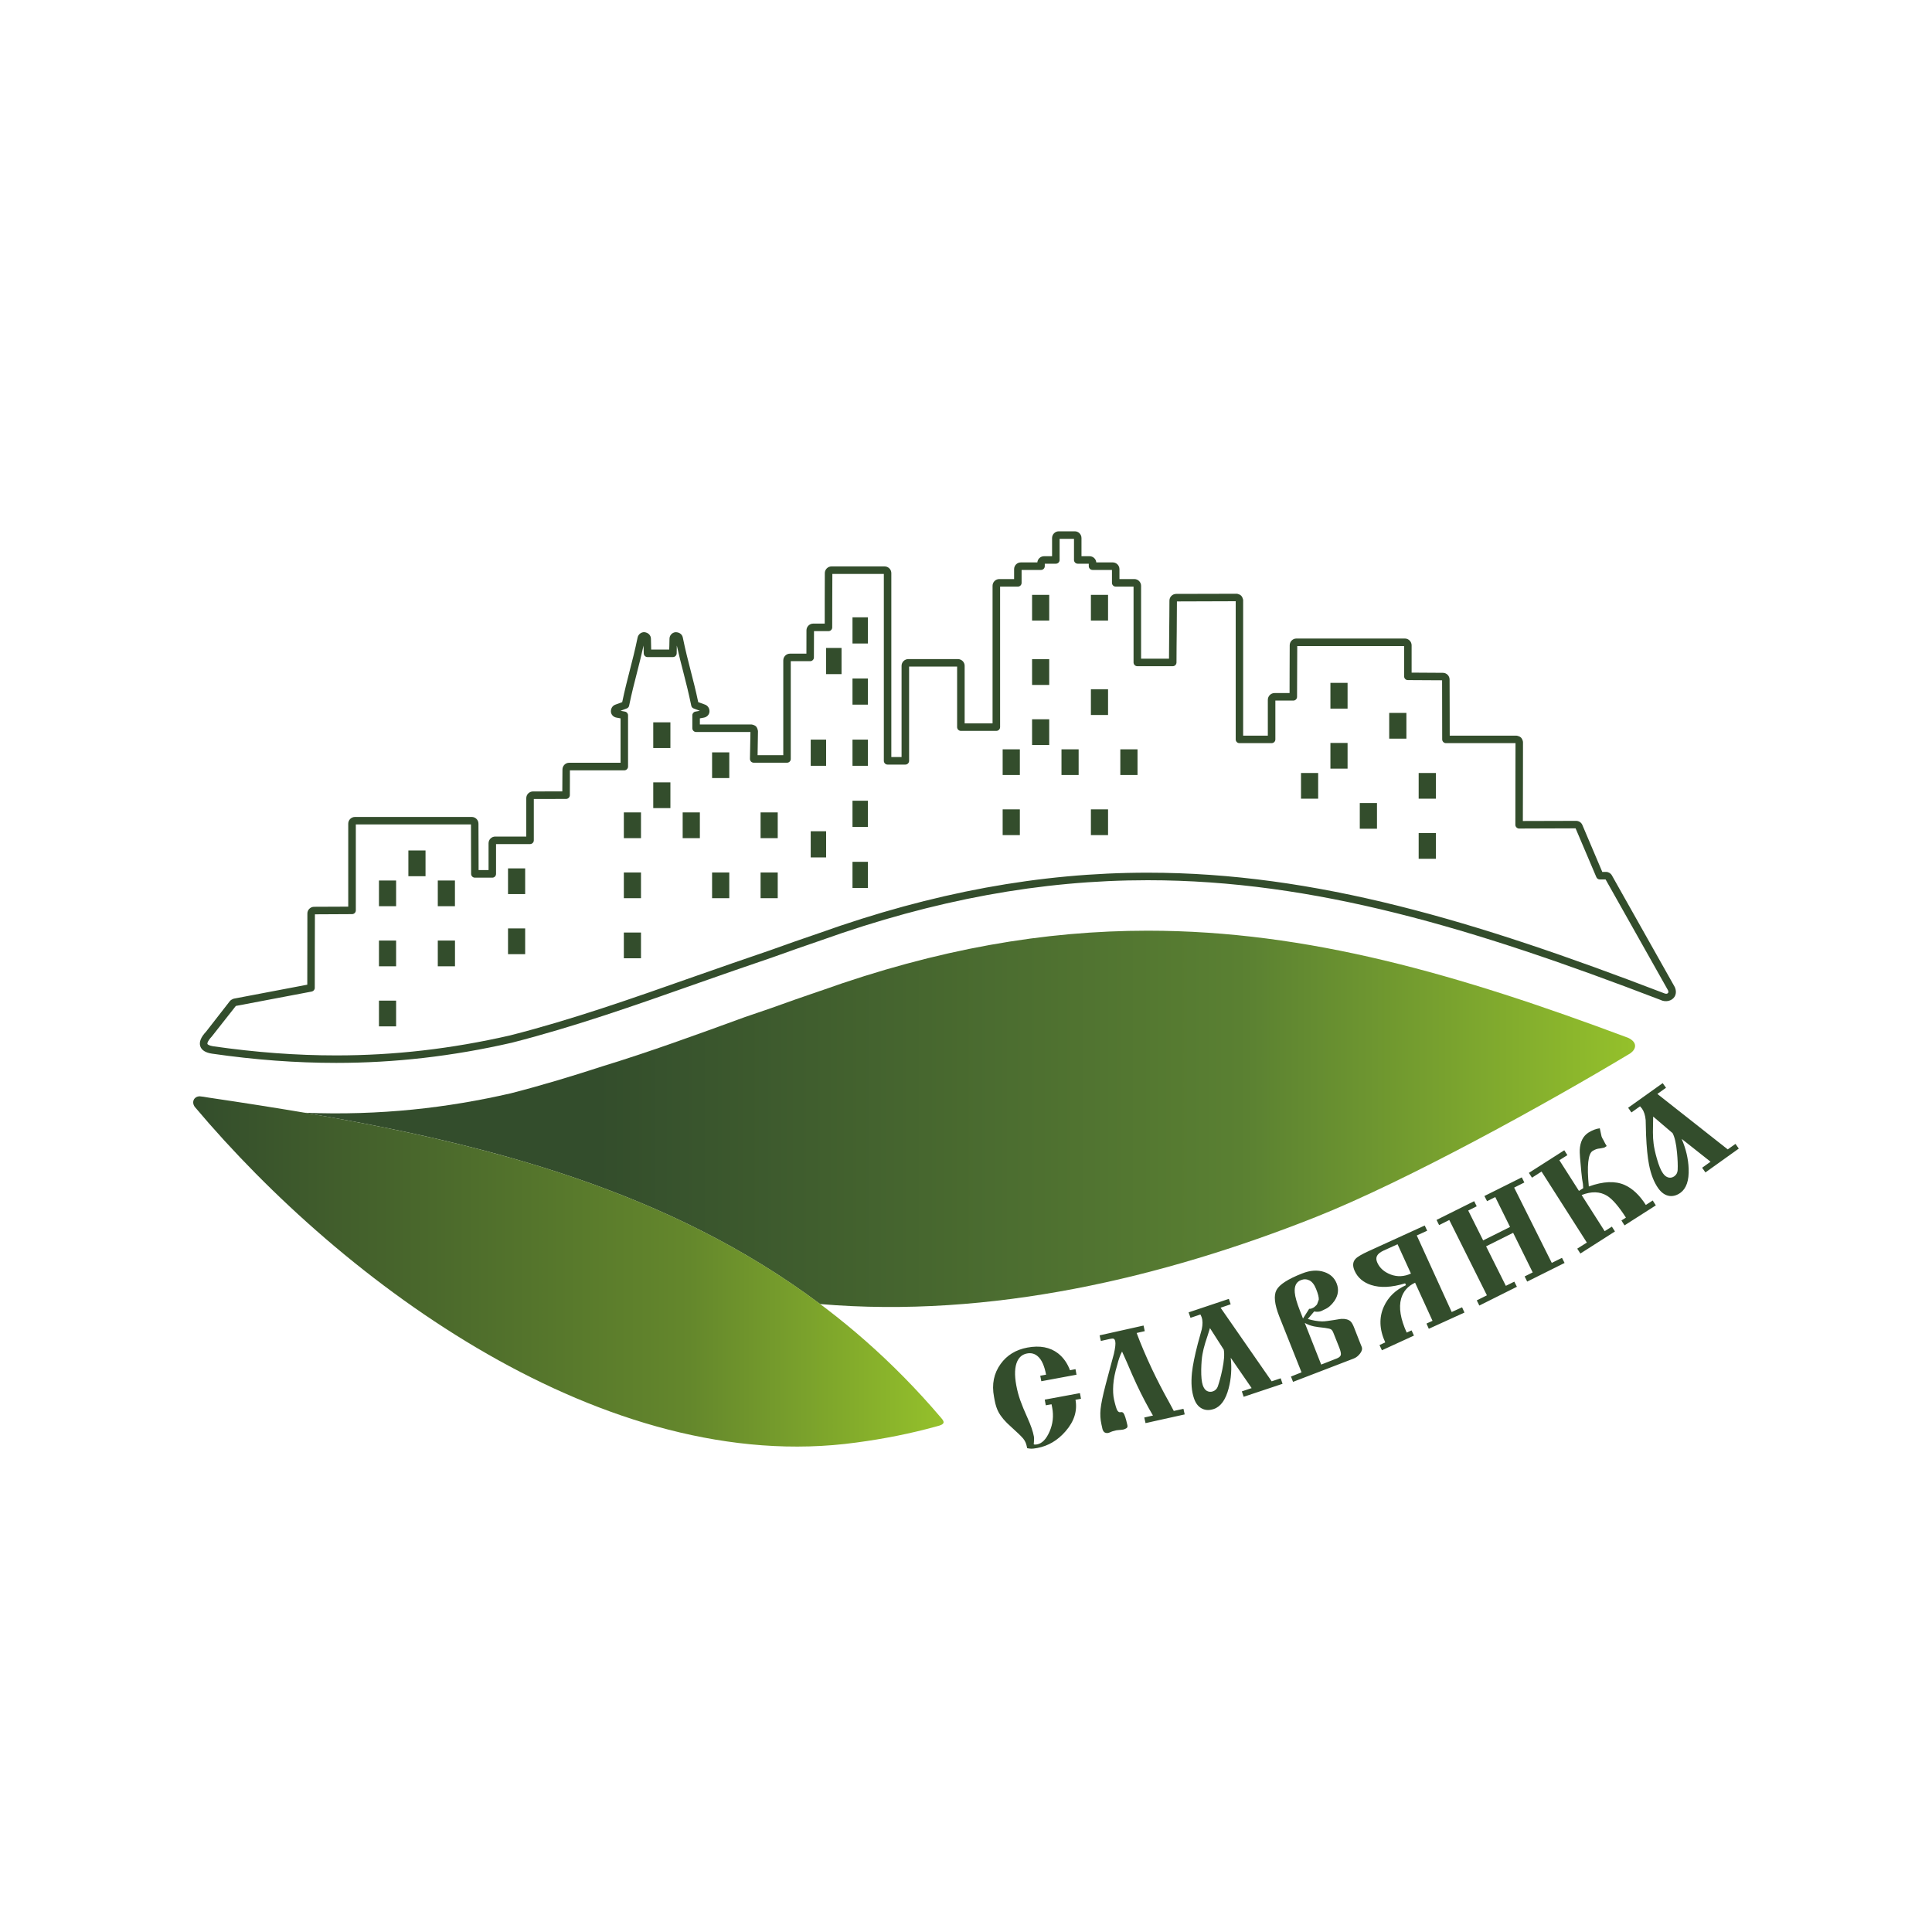 <svg width="40" height="40" viewBox="0 0 40 40" fill="none" xmlns="http://www.w3.org/2000/svg">
<rect width="40" height="40" fill="white"/>
<path d="M4.883 20.827L4.384 21.461C4.3 21.55 4.289 21.599 4.294 21.613C4.298 21.625 4.328 21.648 4.413 21.662C5.3 21.789 6.134 21.851 6.962 21.851C8.163 21.851 9.339 21.716 10.557 21.438C11.842 21.111 13.083 20.674 14.396 20.211L14.419 20.203C14.912 20.03 15.421 19.852 15.943 19.675C16.273 19.556 16.611 19.437 16.957 19.32C19.311 18.478 21.537 18.068 23.763 18.068C27.235 18.068 30.542 19.064 34.44 20.559C34.493 20.585 34.523 20.576 34.537 20.555C34.548 20.539 34.54 20.517 34.535 20.504L33.242 18.208L33.122 18.208C33.091 18.208 33.063 18.189 33.051 18.161L32.621 17.15L31.451 17.154C31.433 17.155 31.412 17.145 31.397 17.131C31.382 17.116 31.374 17.097 31.374 17.076C31.374 16.792 31.375 16.507 31.375 16.223C31.376 15.944 31.377 15.665 31.377 15.386H29.937C29.895 15.386 29.859 15.352 29.859 15.308C29.859 15.102 29.859 14.896 29.858 14.689C29.858 14.488 29.857 14.287 29.857 14.085L29.147 14.081C29.105 14.081 29.071 14.046 29.071 14.003V13.376H26.858C26.858 13.549 26.856 13.721 26.856 13.894C26.854 14.072 26.854 14.249 26.854 14.427C26.854 14.47 26.819 14.505 26.776 14.505H26.405V15.309C26.405 15.352 26.37 15.386 26.327 15.386H25.661C25.618 15.386 25.584 15.352 25.584 15.309V12.448L24.367 12.452C24.367 12.66 24.365 12.868 24.363 13.076C24.361 13.29 24.358 13.502 24.358 13.715C24.358 13.758 24.324 13.793 24.28 13.793H23.547C23.504 13.793 23.469 13.758 23.469 13.715V12.145H23.099C23.057 12.145 23.022 12.11 23.022 12.068V11.8H22.62C22.577 11.8 22.542 11.765 22.542 11.722V11.671H22.314C22.271 11.671 22.236 11.636 22.236 11.594V11.156H21.938V11.594C21.938 11.636 21.904 11.671 21.86 11.671H21.631V11.722C21.631 11.765 21.596 11.8 21.554 11.8H21.151V12.068C21.151 12.11 21.117 12.145 21.074 12.145H20.706V15.054C20.706 15.097 20.671 15.132 20.628 15.132H19.894C19.851 15.132 19.816 15.097 19.816 15.054V13.801H18.822V15.752C18.822 15.795 18.787 15.83 18.744 15.83H18.376C18.334 15.83 18.299 15.795 18.299 15.752V11.883H17.233C17.233 12.065 17.232 12.247 17.231 12.429C17.231 12.615 17.23 12.803 17.23 12.99C17.23 13.033 17.195 13.067 17.153 13.067H16.853L16.851 13.612C16.851 13.655 16.816 13.689 16.773 13.689H16.372V15.714C16.372 15.757 16.337 15.791 16.295 15.791H15.605C15.585 15.791 15.565 15.783 15.55 15.769C15.536 15.754 15.527 15.733 15.527 15.713L15.537 15.155H14.411C14.369 15.155 14.334 15.12 14.334 15.077V14.809C14.334 14.771 14.361 14.739 14.398 14.733L14.49 14.716L14.361 14.668C14.336 14.659 14.318 14.637 14.312 14.611C14.258 14.348 14.203 14.133 14.15 13.926C14.105 13.753 14.059 13.575 14.013 13.367C14.013 13.371 14.013 13.375 14.012 13.379C14.011 13.428 14.01 13.477 14.01 13.525C14.01 13.569 13.975 13.604 13.932 13.604H13.405C13.363 13.604 13.329 13.57 13.328 13.527L13.324 13.366C13.278 13.574 13.232 13.753 13.188 13.926C13.135 14.133 13.079 14.348 13.025 14.611C13.02 14.637 13.001 14.659 12.975 14.668L12.847 14.716L12.939 14.733C12.975 14.739 13.003 14.771 13.003 14.809V15.871C13.003 15.914 12.968 15.949 12.925 15.949H11.799C11.799 16.032 11.799 16.115 11.799 16.198C11.798 16.287 11.798 16.375 11.798 16.463C11.798 16.506 11.763 16.541 11.72 16.541L11.052 16.542V17.398C11.052 17.441 11.017 17.476 10.973 17.476H10.27V18.093C10.27 18.136 10.236 18.171 10.193 18.171H9.831C9.789 18.171 9.754 18.136 9.754 18.093C9.754 17.919 9.753 17.746 9.752 17.573C9.752 17.405 9.751 17.238 9.751 17.069H7.367V18.849C7.367 18.891 7.332 18.926 7.289 18.926L6.52 18.93C6.519 19.18 6.519 19.432 6.518 19.683C6.517 19.939 6.517 20.196 6.517 20.453C6.517 20.49 6.491 20.521 6.454 20.529L4.883 20.827V20.827ZM6.962 22.006C6.126 22.006 5.286 21.944 4.39 21.815C4.256 21.795 4.174 21.743 4.147 21.663C4.118 21.577 4.157 21.475 4.266 21.36L4.758 20.728C4.777 20.703 4.81 20.688 4.827 20.681C4.832 20.679 4.836 20.677 4.842 20.676L6.362 20.387C6.362 20.152 6.362 19.917 6.363 19.682C6.364 19.425 6.364 19.169 6.364 18.913C6.364 18.836 6.427 18.774 6.504 18.774L7.21 18.771V17.053C7.21 16.976 7.273 16.914 7.35 16.914H9.767C9.843 16.914 9.906 16.976 9.906 17.053C9.906 17.226 9.907 17.399 9.908 17.573C9.908 17.72 9.909 17.867 9.909 18.014H10.115V17.459C10.115 17.382 10.177 17.32 10.254 17.32H10.896V16.525C10.896 16.448 10.959 16.386 11.035 16.386L11.642 16.385C11.642 16.323 11.643 16.26 11.643 16.197C11.644 16.108 11.645 16.02 11.645 15.932C11.645 15.855 11.707 15.792 11.784 15.792H12.848V14.873L12.762 14.857C12.695 14.845 12.648 14.79 12.648 14.726C12.648 14.664 12.683 14.61 12.738 14.59L12.882 14.537C12.934 14.289 12.986 14.085 13.037 13.887C13.091 13.679 13.146 13.464 13.201 13.199C13.215 13.134 13.272 13.088 13.337 13.088C13.422 13.095 13.477 13.155 13.477 13.226L13.482 13.448H13.855C13.856 13.423 13.856 13.398 13.858 13.373C13.859 13.324 13.861 13.275 13.861 13.226C13.861 13.155 13.915 13.095 13.986 13.089H13.988C14.068 13.089 14.124 13.135 14.137 13.2C14.191 13.464 14.246 13.679 14.3 13.887C14.351 14.085 14.404 14.289 14.456 14.537L14.599 14.589C14.654 14.61 14.689 14.663 14.689 14.726C14.689 14.79 14.642 14.844 14.576 14.857L14.49 14.873V14.999H15.554C15.559 14.999 15.564 15 15.569 15.001C15.59 15.005 15.629 15.016 15.653 15.04C15.677 15.066 15.687 15.104 15.691 15.124C15.693 15.129 15.693 15.135 15.693 15.14L15.685 15.635H16.217V13.672C16.217 13.596 16.279 13.533 16.356 13.533H16.696L16.697 13.051C16.697 12.974 16.76 12.911 16.837 12.911H17.075C17.075 12.75 17.075 12.589 17.075 12.427C17.076 12.24 17.077 12.053 17.077 11.866C17.077 11.79 17.139 11.727 17.216 11.727H18.314C18.392 11.727 18.454 11.79 18.454 11.866V15.674H18.666V13.784C18.666 13.708 18.729 13.646 18.805 13.646H19.832C19.909 13.646 19.972 13.708 19.972 13.784V14.977H20.55V12.128C20.55 12.052 20.612 11.989 20.689 11.989H20.996V11.784C20.996 11.707 21.058 11.644 21.135 11.644H21.477C21.483 11.572 21.543 11.516 21.616 11.516H21.782V11.14C21.782 11.063 21.844 11 21.922 11H22.252C22.329 11 22.391 11.063 22.391 11.14V11.516H22.558C22.631 11.516 22.692 11.572 22.697 11.644H23.038C23.115 11.644 23.177 11.707 23.177 11.784V11.989H23.485C23.562 11.989 23.625 12.052 23.625 12.129V13.637H24.203C24.203 13.45 24.205 13.261 24.207 13.074C24.209 12.861 24.212 12.648 24.212 12.435C24.212 12.359 24.274 12.297 24.35 12.296L25.598 12.293H25.599C25.604 12.293 25.609 12.293 25.614 12.293C25.635 12.298 25.673 12.309 25.698 12.334C25.721 12.358 25.732 12.395 25.737 12.415C25.738 12.42 25.738 12.426 25.738 12.431V15.231H26.249V14.489C26.249 14.412 26.312 14.349 26.388 14.349H26.699C26.699 14.197 26.699 14.045 26.7 13.893C26.701 13.715 26.702 13.537 26.702 13.36C26.702 13.283 26.764 13.22 26.841 13.22H29.086C29.162 13.22 29.226 13.283 29.226 13.36V13.926L29.873 13.93C29.95 13.93 30.012 13.993 30.012 14.068C30.012 14.275 30.013 14.482 30.014 14.689C30.014 14.869 30.014 15.05 30.015 15.231H31.393C31.398 15.231 31.403 15.231 31.409 15.232C31.429 15.237 31.467 15.247 31.492 15.272C31.516 15.297 31.527 15.334 31.531 15.355C31.532 15.36 31.532 15.366 31.532 15.37C31.532 15.655 31.532 15.939 31.531 16.223C31.53 16.481 31.529 16.739 31.529 16.998L32.631 16.995C32.688 16.995 32.739 17.028 32.761 17.08L33.174 18.053L33.25 18.052C33.301 18.052 33.347 18.079 33.372 18.123L34.674 20.435C34.708 20.511 34.704 20.583 34.668 20.639C34.61 20.727 34.482 20.755 34.376 20.701C30.503 19.215 27.21 18.224 23.762 18.224C21.555 18.224 19.346 18.63 17.009 19.465C16.662 19.583 16.325 19.702 15.994 19.821C15.471 19.998 14.963 20.176 14.47 20.349L14.448 20.357C13.131 20.821 11.887 21.259 10.594 21.589C9.362 21.87 8.174 22.006 6.962 22.006L6.962 22.006Z" fill="#334D2C"/>
<path fill-rule="evenodd" clip-rule="evenodd" d="M23.195 15.514H23.551V16.046H23.195V15.514Z" fill="#334D2C"/>
<path fill-rule="evenodd" clip-rule="evenodd" d="M22.586 12.316H22.941V12.848H22.586V12.316Z" fill="#334D2C"/>
<path fill-rule="evenodd" clip-rule="evenodd" d="M22.586 14.27H22.941V14.803H22.586V14.27Z" fill="#334D2C"/>
<path fill-rule="evenodd" clip-rule="evenodd" d="M22.586 16.757H22.941V17.29H22.586V16.757Z" fill="#334D2C"/>
<path fill-rule="evenodd" clip-rule="evenodd" d="M21.977 15.514H22.332V16.046H21.977V15.514Z" fill="#334D2C"/>
<path fill-rule="evenodd" clip-rule="evenodd" d="M21.368 12.316H21.723V12.848H21.368V12.316Z" fill="#334D2C"/>
<path fill-rule="evenodd" clip-rule="evenodd" d="M21.368 13.648H21.723V14.181H21.368V13.648Z" fill="#334D2C"/>
<path fill-rule="evenodd" clip-rule="evenodd" d="M21.368 14.892H21.723V15.425H21.368V14.892Z" fill="#334D2C"/>
<path fill-rule="evenodd" clip-rule="evenodd" d="M20.759 15.514H21.115V16.046H20.759V15.514Z" fill="#334D2C"/>
<path fill-rule="evenodd" clip-rule="evenodd" d="M20.759 16.757H21.115V17.29H20.759V16.757Z" fill="#334D2C"/>
<path fill-rule="evenodd" clip-rule="evenodd" d="M15.747 16.82H16.102V17.353H15.747V16.82Z" fill="#334D2C"/>
<path fill-rule="evenodd" clip-rule="evenodd" d="M15.747 18.064H16.102V18.596H15.747V18.064Z" fill="#334D2C"/>
<path fill-rule="evenodd" clip-rule="evenodd" d="M14.743 15.577H15.099V16.109H14.743V15.577Z" fill="#334D2C"/>
<path fill-rule="evenodd" clip-rule="evenodd" d="M14.743 18.064H15.099V18.596H14.743V18.064Z" fill="#334D2C"/>
<path fill-rule="evenodd" clip-rule="evenodd" d="M14.134 16.82H14.49V17.353H14.134V16.82Z" fill="#334D2C"/>
<path fill-rule="evenodd" clip-rule="evenodd" d="M13.525 14.955H13.88V15.487H13.525V14.955Z" fill="#334D2C"/>
<path fill-rule="evenodd" clip-rule="evenodd" d="M13.525 16.198H13.88V16.731H13.525V16.198Z" fill="#334D2C"/>
<path fill-rule="evenodd" clip-rule="evenodd" d="M12.916 16.82H13.271V17.353H12.916V16.82Z" fill="#334D2C"/>
<path fill-rule="evenodd" clip-rule="evenodd" d="M12.916 18.064H13.271V18.596H12.916V18.064Z" fill="#334D2C"/>
<path fill-rule="evenodd" clip-rule="evenodd" d="M12.916 19.307H13.271V19.84H12.916V19.307Z" fill="#334D2C"/>
<path fill-rule="evenodd" clip-rule="evenodd" d="M10.518 17.979H10.873V18.511H10.518V17.979Z" fill="#334D2C"/>
<path fill-rule="evenodd" clip-rule="evenodd" d="M10.518 19.222H10.873V19.755H10.518V19.222Z" fill="#334D2C"/>
<path fill-rule="evenodd" clip-rule="evenodd" d="M9.064 19.473H9.42V20.006H9.064V19.473Z" fill="#334D2C"/>
<path fill-rule="evenodd" clip-rule="evenodd" d="M9.064 18.23H9.419V18.762H9.064V18.23Z" fill="#334D2C"/>
<path fill-rule="evenodd" clip-rule="evenodd" d="M8.455 17.608H8.81V18.141H8.455V17.608Z" fill="#334D2C"/>
<path fill-rule="evenodd" clip-rule="evenodd" d="M7.846 18.23H8.201V18.762H7.846V18.23Z" fill="#334D2C"/>
<path fill-rule="evenodd" clip-rule="evenodd" d="M7.846 19.473H8.201V20.006H7.846V19.473Z" fill="#334D2C"/>
<path fill-rule="evenodd" clip-rule="evenodd" d="M7.846 20.717H8.201V21.25H7.846V20.717Z" fill="#334D2C"/>
<path fill-rule="evenodd" clip-rule="evenodd" d="M29.372 16.004H29.728V16.536H29.372V16.004Z" fill="#334D2C"/>
<path fill-rule="evenodd" clip-rule="evenodd" d="M29.372 17.247H29.728V17.78H29.372V17.247Z" fill="#334D2C"/>
<path fill-rule="evenodd" clip-rule="evenodd" d="M28.762 14.76H29.118V15.293H28.762V14.76Z" fill="#334D2C"/>
<path fill-rule="evenodd" clip-rule="evenodd" d="M28.153 16.626H28.509V17.158H28.153V16.626Z" fill="#334D2C"/>
<path fill-rule="evenodd" clip-rule="evenodd" d="M27.545 14.138H27.9V14.671H27.545V14.138Z" fill="#334D2C"/>
<path fill-rule="evenodd" clip-rule="evenodd" d="M27.545 15.382H27.9V15.914H27.545V15.382Z" fill="#334D2C"/>
<path fill-rule="evenodd" clip-rule="evenodd" d="M26.936 16.004H27.291V16.536H26.936V16.004Z" fill="#334D2C"/>
<path fill-rule="evenodd" clip-rule="evenodd" d="M17.65 12.781H17.969V13.323H17.65V12.781Z" fill="#334D2C"/>
<path fill-rule="evenodd" clip-rule="evenodd" d="M17.65 14.047H17.969V14.589H17.65V14.047Z" fill="#334D2C"/>
<path fill-rule="evenodd" clip-rule="evenodd" d="M17.65 15.313H17.969V15.855H17.65V15.313Z" fill="#334D2C"/>
<path fill-rule="evenodd" clip-rule="evenodd" d="M17.65 16.578H17.969V17.12H17.65V16.578Z" fill="#334D2C"/>
<path fill-rule="evenodd" clip-rule="evenodd" d="M17.65 17.843H17.969V18.385H17.65V17.843Z" fill="#334D2C"/>
<path fill-rule="evenodd" clip-rule="evenodd" d="M17.104 13.415H17.423V13.957H17.104V13.415Z" fill="#334D2C"/>
<path fill-rule="evenodd" clip-rule="evenodd" d="M16.785 15.313H17.104V15.855H16.785V15.313Z" fill="#334D2C"/>
<path fill-rule="evenodd" clip-rule="evenodd" d="M16.785 17.21H17.104V17.752H16.785V17.21Z" fill="#334D2C"/>
<path fill-rule="evenodd" clip-rule="evenodd" d="M16.983 20.515C16.636 20.632 16.299 20.752 15.968 20.871C15.784 20.933 15.6 20.996 15.421 21.058C14.416 21.425 13.451 21.777 12.475 22.076C11.843 22.282 11.214 22.472 10.575 22.636C9.266 22.936 7.884 23.1 6.304 23.038C10.117 23.686 13.862 24.665 16.979 26.999C20.505 27.299 24.066 26.458 27.243 25.197C29.123 24.45 32.033 22.843 33.754 21.808C33.88 21.718 33.904 21.582 33.714 21.489C30.195 20.171 27.076 19.269 23.763 19.269C21.635 19.269 19.427 19.641 16.983 20.516V20.515Z" fill="url(#paint0_linear_1643_5104)"/>
<path fill-rule="evenodd" clip-rule="evenodd" d="M4.136 22.698H4.135H4.132C4.067 22.7 4.033 22.735 4.02 22.755C3.992 22.799 3.991 22.858 4.032 22.916C7.123 26.586 12.541 30.582 17.731 29.866C18.305 29.789 18.853 29.681 19.393 29.531C19.579 29.488 19.555 29.434 19.481 29.351C15.527 24.698 9.895 23.55 4.327 22.726C4.242 22.712 4.179 22.7 4.136 22.698V22.698Z" fill="url(#paint1_linear_1643_5104)"/>
<path d="M22.288 28.462L21.559 28.597L21.537 28.483L21.658 28.461C21.623 28.278 21.567 28.15 21.486 28.081C21.424 28.026 21.349 28.006 21.265 28.022C21.173 28.039 21.106 28.091 21.063 28.181C21.008 28.298 21.001 28.465 21.041 28.682C21.061 28.791 21.089 28.894 21.123 28.991C21.157 29.087 21.207 29.21 21.275 29.36C21.342 29.509 21.386 29.635 21.405 29.738C21.409 29.762 21.411 29.784 21.409 29.804C21.407 29.825 21.407 29.843 21.406 29.86L21.402 29.902C21.415 29.91 21.437 29.911 21.469 29.905C21.575 29.886 21.661 29.797 21.73 29.639C21.799 29.48 21.817 29.317 21.785 29.146C21.779 29.113 21.774 29.089 21.771 29.074L21.652 29.095L21.63 28.978L22.359 28.843L22.381 28.96L22.267 28.981C22.308 29.21 22.241 29.426 22.063 29.631C21.899 29.821 21.703 29.937 21.477 29.979C21.422 29.989 21.382 29.994 21.357 29.994C21.331 29.994 21.3 29.99 21.266 29.983L21.258 29.945C21.247 29.886 21.223 29.833 21.185 29.785C21.146 29.738 21.061 29.655 20.928 29.536C20.81 29.433 20.724 29.331 20.672 29.233C20.637 29.168 20.611 29.088 20.593 28.992L20.58 28.92C20.53 28.659 20.577 28.433 20.717 28.239C20.848 28.057 21.033 27.944 21.271 27.9C21.529 27.852 21.741 27.892 21.907 28.021C22.015 28.106 22.098 28.222 22.153 28.369L22.267 28.347L22.288 28.462L22.288 28.462ZM23.691 29.348L23.871 29.307C23.762 29.123 23.65 28.912 23.538 28.674C23.48 28.551 23.41 28.393 23.329 28.201L23.231 27.982C23.21 28.021 23.192 28.062 23.177 28.106C23.161 28.148 23.146 28.201 23.13 28.264C23.084 28.416 23.057 28.552 23.049 28.671C23.041 28.79 23.046 28.892 23.065 28.978C23.093 29.099 23.116 29.175 23.134 29.203C23.153 29.232 23.174 29.243 23.196 29.238C23.224 29.232 23.244 29.238 23.259 29.255C23.284 29.287 23.311 29.371 23.341 29.505C23.348 29.534 23.342 29.556 23.323 29.569C23.302 29.582 23.282 29.591 23.258 29.597C23.243 29.6 23.225 29.602 23.205 29.604C23.185 29.606 23.169 29.607 23.157 29.608C23.144 29.608 23.131 29.61 23.113 29.613C23.097 29.617 23.085 29.62 23.078 29.622C23.043 29.63 23.016 29.638 22.998 29.647C22.98 29.656 22.964 29.662 22.95 29.666C22.923 29.672 22.899 29.67 22.877 29.66C22.856 29.651 22.838 29.627 22.826 29.589L22.804 29.489C22.781 29.387 22.775 29.282 22.786 29.174C22.797 29.066 22.831 28.897 22.892 28.665L22.997 28.271C23.035 28.134 23.057 28.054 23.062 28.03C23.091 27.903 23.1 27.817 23.09 27.77C23.082 27.739 23.071 27.721 23.055 27.717C23.039 27.712 23.014 27.713 22.98 27.721L22.792 27.763L22.766 27.647L23.676 27.444L23.701 27.56L23.533 27.598C23.619 27.829 23.724 28.076 23.848 28.34C23.956 28.568 24.075 28.799 24.207 29.035C24.22 29.058 24.237 29.089 24.256 29.126C24.276 29.164 24.291 29.192 24.302 29.212L24.502 29.168L24.528 29.284L23.717 29.464L23.691 29.348L23.691 29.348ZM24.853 27.215L24.648 27.284L24.609 27.171L25.442 26.892L25.48 27.004L25.271 27.075L26.329 28.599L26.515 28.536L26.554 28.65L25.749 28.919L25.711 28.807L25.914 28.739L25.481 28.111C25.505 28.333 25.491 28.544 25.438 28.744C25.376 28.981 25.273 29.124 25.13 29.172C25.043 29.201 24.965 29.2 24.896 29.168C24.814 29.131 24.755 29.057 24.719 28.948C24.67 28.805 24.657 28.63 24.678 28.424C24.694 28.268 24.735 28.067 24.799 27.821C24.826 27.722 24.854 27.622 24.881 27.523C24.902 27.424 24.902 27.34 24.879 27.273C24.874 27.259 24.866 27.24 24.853 27.215V27.215ZM24.902 28.679C24.922 28.737 24.95 28.777 24.988 28.798C25.027 28.818 25.066 28.821 25.108 28.808C25.159 28.791 25.194 28.757 25.213 28.707C25.246 28.609 25.278 28.493 25.306 28.357C25.344 28.173 25.355 28.035 25.336 27.942L25.051 27.497C25.02 27.6 24.986 27.702 24.953 27.804C24.927 27.892 24.907 27.97 24.896 28.037C24.881 28.116 24.873 28.223 24.87 28.353C24.868 28.502 24.879 28.611 24.902 28.679V28.679ZM26.947 28.413L26.485 27.253C26.387 27.003 26.368 26.822 26.428 26.709C26.488 26.596 26.664 26.481 26.959 26.366C27.126 26.299 27.279 26.289 27.416 26.335C27.543 26.377 27.628 26.456 27.674 26.572C27.723 26.696 27.707 26.817 27.628 26.934C27.566 27.022 27.498 27.08 27.422 27.111C27.41 27.117 27.397 27.125 27.382 27.131C27.369 27.138 27.358 27.143 27.352 27.145C27.314 27.16 27.266 27.163 27.208 27.153L27.077 27.308C27.181 27.339 27.28 27.356 27.372 27.358C27.403 27.358 27.441 27.356 27.486 27.349C27.532 27.343 27.577 27.337 27.623 27.329C27.711 27.314 27.761 27.306 27.772 27.306C27.857 27.302 27.921 27.32 27.962 27.358C27.986 27.381 28.008 27.419 28.03 27.473L28.157 27.797L28.193 27.886C28.208 27.927 28.198 27.972 28.16 28.022C28.122 28.072 28.078 28.108 28.025 28.128L26.771 28.61L26.728 28.5L26.947 28.413L26.947 28.413ZM27.354 28.252L27.68 28.124C27.725 28.106 27.751 28.082 27.76 28.054C27.767 28.025 27.757 27.974 27.728 27.9L27.61 27.604C27.595 27.564 27.579 27.538 27.56 27.525C27.542 27.512 27.5 27.502 27.435 27.493C27.325 27.481 27.248 27.471 27.207 27.462C27.139 27.448 27.075 27.424 27.014 27.39L27.354 28.252L27.354 28.252ZM26.977 27.299L27.105 27.098C27.123 27.099 27.141 27.097 27.16 27.089C27.185 27.08 27.21 27.065 27.23 27.045C27.252 27.027 27.265 27.011 27.27 27.001C27.29 26.946 27.302 26.915 27.304 26.907C27.307 26.861 27.289 26.788 27.249 26.689C27.213 26.597 27.166 26.537 27.11 26.509C27.052 26.481 26.994 26.479 26.933 26.504C26.837 26.541 26.795 26.627 26.807 26.761C26.814 26.85 26.85 26.974 26.913 27.135C26.925 27.165 26.936 27.193 26.947 27.22C26.957 27.247 26.967 27.273 26.977 27.299V27.299ZM29.497 25.372L29.548 25.481L29.333 25.579L30.056 27.164L30.271 27.066L30.32 27.175L29.582 27.511L29.534 27.403L29.659 27.346L29.298 26.557C29.149 26.626 29.052 26.735 29.009 26.886C28.957 27.074 28.996 27.308 29.124 27.59L29.225 27.544L29.274 27.652L28.611 27.956L28.561 27.848L28.68 27.793C28.557 27.524 28.549 27.275 28.652 27.05C28.741 26.854 28.893 26.706 29.109 26.608L29.092 26.57C28.812 26.656 28.577 26.667 28.386 26.604C28.224 26.55 28.11 26.453 28.047 26.313C28 26.21 28.006 26.127 28.064 26.064C28.102 26.022 28.193 25.968 28.338 25.902L29.497 25.373L29.497 25.372ZM29.212 26.368L28.935 25.761L28.641 25.894C28.573 25.926 28.529 25.962 28.509 26.003C28.489 26.043 28.492 26.09 28.516 26.142C28.567 26.256 28.661 26.338 28.797 26.389C28.932 26.439 29.071 26.432 29.212 26.368H29.212ZM30.768 25.804L31.177 26.622L31.352 26.535L31.406 26.641L30.628 27.03L30.575 26.923L30.785 26.818L30.006 25.259L29.795 25.364L29.742 25.257L30.521 24.869L30.574 24.975L30.398 25.063L30.707 25.681L31.264 25.403L30.958 24.784L30.788 24.869L30.733 24.762L31.507 24.376L31.56 24.482L31.349 24.588L32.128 26.147L32.339 26.042L32.393 26.148L31.619 26.534L31.566 26.427L31.733 26.344L31.328 25.524L30.768 25.804L30.768 25.804ZM32.691 24.656L32.779 24.6L32.773 24.512L32.755 24.403L32.74 24.268C32.715 24.014 32.703 23.859 32.707 23.805C32.716 23.64 32.776 23.521 32.886 23.45C32.965 23.4 33.044 23.37 33.122 23.36C33.134 23.416 33.146 23.471 33.158 23.527C33.164 23.548 33.178 23.574 33.199 23.608C33.219 23.651 33.242 23.692 33.265 23.728L33.217 23.759L33.121 23.778C33.1 23.779 33.077 23.784 33.053 23.791C33.029 23.799 33.002 23.811 32.973 23.829C32.879 23.89 32.853 24.135 32.895 24.565C33.193 24.457 33.439 24.447 33.633 24.532C33.797 24.604 33.945 24.742 34.075 24.947L34.218 24.855L34.282 24.956L33.634 25.37L33.57 25.269L33.663 25.209C33.514 24.977 33.384 24.826 33.272 24.757C33.124 24.667 32.949 24.662 32.746 24.742L33.223 25.49L33.372 25.396L33.436 25.496L32.72 25.953L32.655 25.852L32.854 25.726L31.916 24.256L31.718 24.383L31.654 24.283L32.387 23.815L32.451 23.916L32.285 24.021L32.691 24.657L32.691 24.656ZM33.955 22.905L33.777 23.032L33.709 22.935L34.424 22.425L34.493 22.521L34.314 22.649L35.771 23.797L35.931 23.683L36 23.78L35.309 24.274L35.241 24.177L35.415 24.052L34.817 23.579C34.905 23.784 34.954 23.99 34.962 24.197C34.971 24.442 34.913 24.608 34.791 24.696C34.717 24.749 34.641 24.77 34.566 24.761C34.477 24.749 34.4 24.696 34.332 24.602C34.245 24.479 34.18 24.316 34.141 24.113C34.111 23.959 34.091 23.755 34.08 23.501C34.077 23.398 34.074 23.295 34.072 23.192C34.063 23.091 34.037 23.012 33.996 22.953C33.988 22.942 33.974 22.926 33.955 22.905H33.955ZM34.429 24.291C34.464 24.342 34.503 24.37 34.547 24.38C34.589 24.388 34.628 24.38 34.664 24.354C34.707 24.323 34.73 24.281 34.734 24.227C34.739 24.123 34.734 24.004 34.721 23.866C34.704 23.678 34.673 23.543 34.629 23.46L34.227 23.117C34.226 23.225 34.224 23.333 34.222 23.439C34.222 23.532 34.227 23.612 34.236 23.678C34.246 23.76 34.268 23.863 34.304 23.989C34.345 24.133 34.387 24.234 34.429 24.291H34.429Z" fill="#334D2C"/>
<defs>
<linearGradient id="paint0_linear_1643_5104" x1="6.305" y1="23.284" x2="33.904" y2="23.284" gradientUnits="userSpaceOnUse">
<stop stop-color="#334D2C"/>
<stop offset="0.22" stop-color="#334D2C"/>
<stop offset="0.702" stop-color="#5A8032"/>
<stop offset="1" stop-color="#95C12B"/>
</linearGradient>
<linearGradient id="paint1_linear_1643_5104" x1="3.991" y1="26.64" x2="19.579" y2="26.64" gradientUnits="userSpaceOnUse">
<stop stop-color="#334D2C"/>
<stop offset="0.659" stop-color="#64872C"/>
<stop offset="1" stop-color="#95C12B"/>
</linearGradient>
</defs>
</svg>
